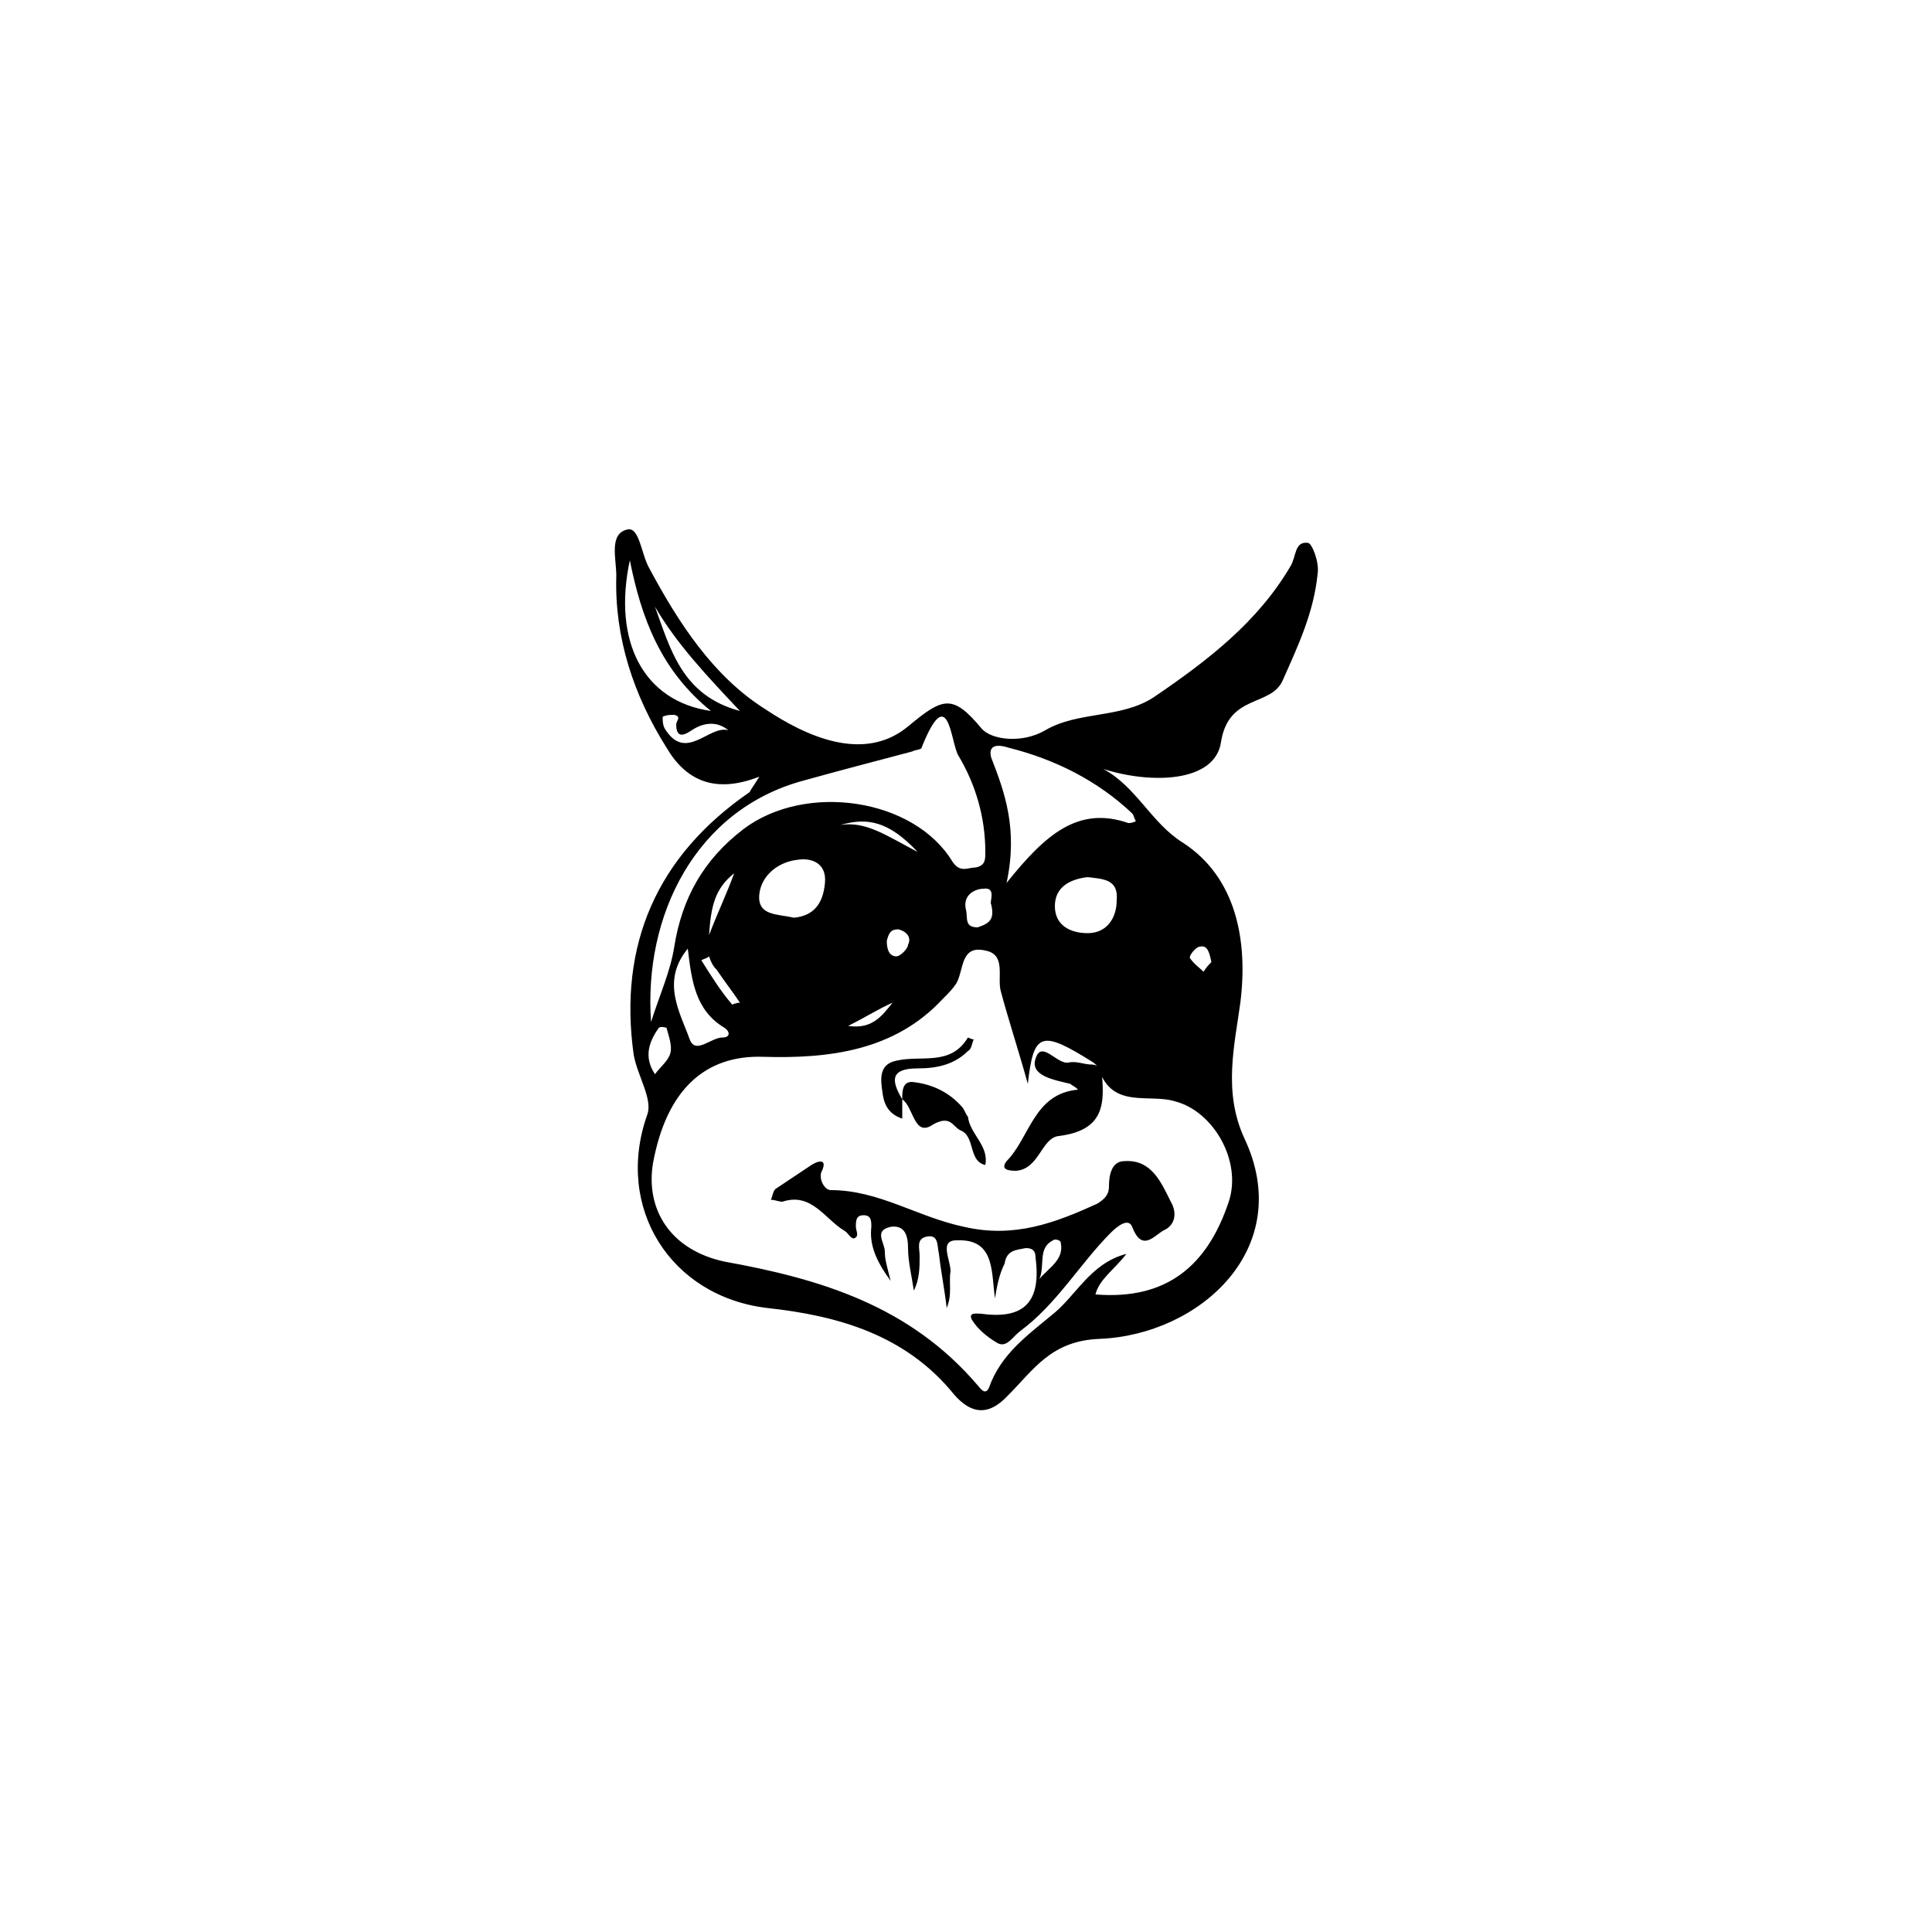<svg id="Layer_1" xmlns="http://www.w3.org/2000/svg" xmlns:xlink="http://www.w3.org/1999/xlink" x="0" y="0" viewBox="248.7 -85.2 100 100" style="enable-background:new 248.7 -85.2 100 100"><path id="Dritt_x27__Adr-Atta" d="m288-45c-2.3.9-3.8.2-4.8-1.5-1.7-2.7-2.7-5.7-2.6-8.9 0-.9-.4-2.2.6-2.4.6-.1.7 1.3 1.1 2 1.5 2.8 3.3 5.6 6 7.3 2.1 1.4 5.1 2.8 7.4.9 1.8-1.5 2.3-1.7 3.8.1.5.6 2.1.8 3.3.1 1.7-1 3.9-.6 5.6-1.7 2.8-1.9 5.4-3.9 7.1-6.8.3-.5.2-1.3.9-1.2.2 0 .6 1 .5 1.6-.2 2-1 3.7-1.8 5.5-.6 1.4-2.8.7-3.2 3.2-.3 2.1-3.6 2.2-6.1 1.4 1.7.9 2.5 2.8 4.1 3.8 2.8 1.8 3.4 5.1 3 8.3-.3 2.2-.9 4.6.2 7 2.7 5.7-2.3 10.2-7.5 10.4-2.5.1-3.4 1.6-4.7 2.9-1.1 1.2-2 .9-2.8 0-2.5-3.1-6-4.1-9.7-4.5-5-.6-7.9-5.2-6.2-10 .3-.8-.5-2-.7-3.1-.8-5.7 1.2-10.3 6-13.6.1-.2.2-.3.5-.8m17.3 14.8c-2.7-1.7-3.1-1.6-3.4 1.1-.5-1.8-1-3.3-1.4-4.8-.2-.7.3-1.9-.8-2.1-1.3-.3-1.1 1-1.5 1.7-.2.3-.4.5-.7.8-2.5 2.7-5.9 3.1-9.3 3-3-.1-5 1.7-5.7 5.5-.4 2.4.9 4.5 3.7 5.1 5 .9 9.6 2.3 13.1 6.4.1.1.4.6.6.1.6-1.7 2-2.7 3.2-3.7 1.3-1 2-2.7 3.9-3.2-.6.8-1.4 1.3-1.6 2.1 3.7.3 5.8-1.5 6.9-4.8.7-2.1-.8-4.7-2.8-5.2-1.3-.4-3.2.4-3.9-1.6 0-.2-.2-.3-.3-.4m-22.9-2.1c.4-1.3 1-2.6 1.2-3.9.4-2.5 1.5-4.5 3.6-6.1 3.2-2.4 8.8-1.6 10.8 1.7.4.6.8.3 1.2.3.5-.1.5-.4.5-.8 0-1.8-.5-3.5-1.4-5-.4-.7-.5-3.9-1.9-.4 0 .1-.3.1-.5.2-1.9.5-3.8 1-5.6 1.5-5.6 1.5-8.3 7-7.9 12.5m18.4-7.2c2-2.5 3.7-4 6.3-3.1.1 0 .2 0 .4-.1-.1-.1-.1-.3-.2-.4-1.8-1.7-4-2.8-6.4-3.4-.3-.1-1.1-.3-.9.5.7 1.8 1.4 3.7.8 6.5m-15.3-8.9c-2.6-2.1-3.6-4.8-4.2-7.8-.9 4.2.7 7.3 4.2 7.8m4.3 10.7c1-.1 1.5-.7 1.6-1.8.1-1.1-.8-1.3-1.4-1.2-1 .1-1.9.8-2 1.8-.1 1.1.9 1 1.8 1.2m15.2-2.1c-.9.1-1.7.5-1.7 1.5 0 1 .8 1.4 1.7 1.4 1 0 1.5-.8 1.5-1.7.1-1.1-.7-1.1-1.5-1.2m-20.7 3.7c-1.4 1.7-.4 3.3.1 4.7.3.8 1.1-.1 1.7-.1.4 0 .4-.3.1-.5-1.5-.9-1.7-2.4-1.9-4.1m2.7-12.3c-1.7-1.8-3.3-3.5-4.4-5.4.8 2.2 1.4 4.6 4.4 5.4m13 10c-.1-.1.3-.9-.4-.8-.4 0-1.1.3-.9 1.1.1.4-.1.9.6.9.6-.2.9-.4.7-1.2m-13.6-9c-.6-.5-1.3-.4-1.9 0-.3.2-.8.5-.8-.3 0-.2.3-.4-.1-.5-.2 0-.4 0-.6.1 0 .2 0 .4.1.6 1.1 1.8 2.3-.2 3.3.1m-3.8 17.8c.3-.4.7-.7.8-1.1.1-.4-.1-.9-.2-1.3 0 0-.3-.1-.4 0-.5.7-.8 1.5-.2 2.4m9.6-12.9c1.3-.2 2.3.5 4 1.4-1.5-1.6-2.6-1.8-4-1.4m3 5.4c-.4 0-.5.2-.6.6 0 .4.1.8.5.8.2 0 .6-.4.6-.6.2-.4-.1-.7-.5-.8m-9.8 1.4c-.1.1-.2.1-.4.2.5.8 1 1.6 1.6 2.3 0 0 .2-.1.4-.1-.4-.6-.8-1.1-1.2-1.7-.2-.2-.3-.4-.4-.7m26 .3c-.1-.5-.2-.9-.6-.8-.2 0-.6.5-.5.6.2.3.5.5.7.7.1-.2.3-.4.4-.5m-24.7-4.6c-1 .8-1.2 1.7-1.3 3.2.5-1.3.9-2.1 1.3-3.2m5.9 7.9c1.3.2 1.8-.6 2.3-1.2-.7.3-1.3.7-2.3 1.2m13.1 2.2c.2 1.8.2 3.2-2.2 3.5-.9.1-1 1.7-2.2 1.8-.5 0-.8-.1-.5-.5 1.2-1.2 1.4-3.5 3.7-3.7-.2-.2-.3-.2-.4-.3-.8-.2-2.1-.4-1.8-1.3.3-1 1.1.3 1.7.2.4-.1.8.1 1.2.1.2 0 .4.1.5.2m-5.5 11.9c-.2-1.4 0-3.1-2-3-.9 0-.3 1-.3 1.6-.1.6.1 1.2-.2 1.9-.1-.9-.3-1.9-.4-2.8-.1-.4 0-1-.6-.9-.6.1-.4.6-.4 1 0 .6 0 1.2-.3 1.8-.1-.7-.3-1.5-.3-2.2 0-.7-.2-1.2-.9-1.1-.9.2-.3.8-.3 1.3 0 .4.1.7.3 1.5-.8-1.1-1.1-1.9-1-2.8 0-.3 0-.6-.4-.6-.4 0-.4.3-.4.6 0 .2.2.5-.1.6-.2 0-.3-.3-.5-.4-1-.6-1.7-2-3.2-1.5-.2 0-.4-.1-.6-.1.1-.2.1-.5.3-.6.6-.4 1.2-.8 1.8-1.2.3-.2.9-.4.5.4-.1.4.2.9.5.9 2.5 0 4.5 1.4 6.9 1.9 2.6.6 4.7-.2 6.9-1.2.3-.2.6-.4.6-.9 0-.5.1-1.3.8-1.3 1.4-.1 1.9 1.1 2.4 2.1.3.5.3 1.2-.4 1.5-.5.3-1.1 1.1-1.6-.2-.2-.5-.8 0-1.1.3-1.6 1.6-2.8 3.7-4.7 5.1-.4.3-.7.9-1.2.6-.5-.3-1-.7-1.3-1.2-.2-.4.3-.3.5-.3 2.2.3 3.1-.6 2.8-2.9 0-.3-.1-.5-.5-.5-.5.1-1 .1-1.1.8-.3.6-.4 1.2-.5 1.8m2.3-1c.5-.6 1.3-1 1.1-1.9 0-.1-.3-.2-.4-.1-.8.4-.4 1.3-.7 2m-7.1-9.3c0-.4 0-.9.5-.9 1 .1 1.9.5 2.6 1.3.1.1.2.4.3.5.1.9 1.1 1.5.9 2.5-.9-.2-.5-1.5-1.3-1.8-.4-.2-.5-.8-1.4-.3-1 .7-1-.9-1.6-1.3m0 0c0 .3 0 .7 0 1-.6-.2-.9-.6-1-1.2-.1-.7-.3-1.6.7-1.8 1.3-.3 2.8.3 3.7-1.2 0 0 .2.1.3.1-.1.2-.1.5-.3.6-.7.7-1.6.9-2.6.9-1.4 0-1.4.6-.8 1.6"/></svg>